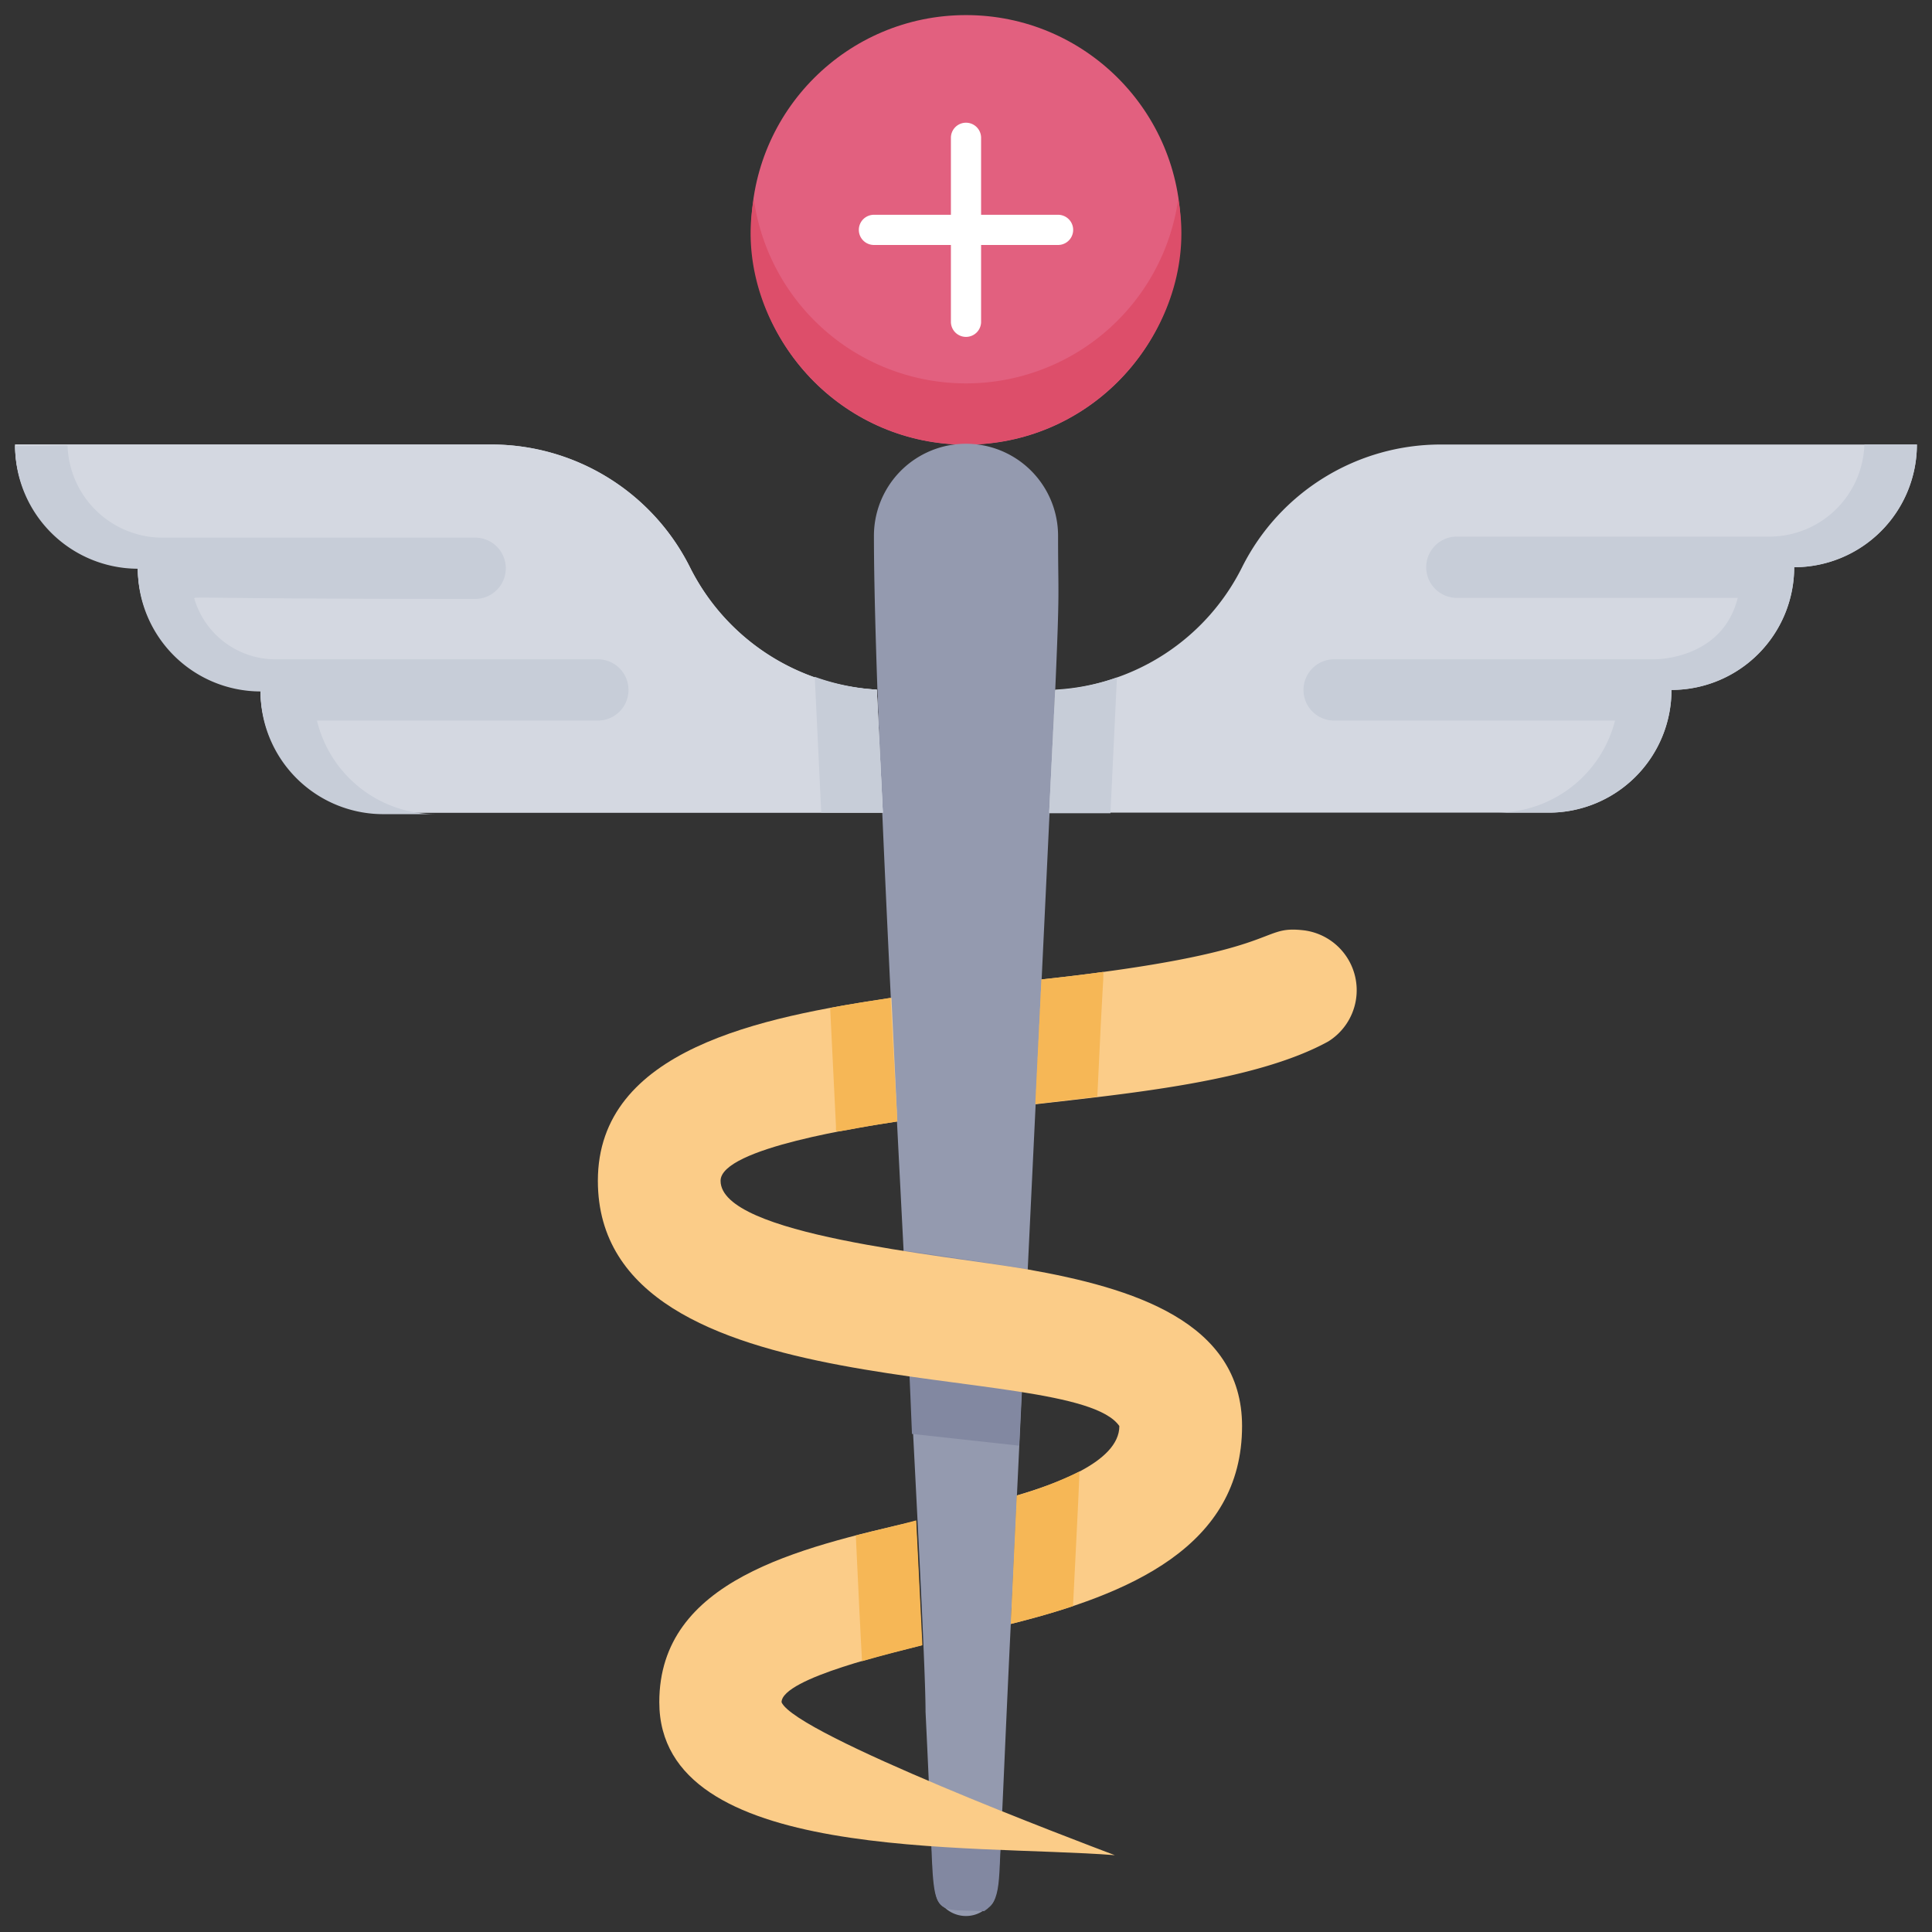 <svg xmlns="http://www.w3.org/2000/svg" viewBox="0 0 128 128"><rect x="0" y="0" width="128" height="128" fill="#333333" stroke="none"/><defs><style>.cls-1{fill:#e2607f;}.cls-2{fill:#dd4e6a;}.cls-3{fill:#949aaf;}.cls-4{fill:#8288a1;}.cls-5{fill:#d4d8e1;}.cls-6{fill:#fbcc88;}.cls-7{fill:#c7cdd8;}.cls-8{fill:#f6b756;}.cls-9{fill:none;}.cls-10{fill:#fff;}</style></defs><title>Caduceus</title><g id="Caduceus"><circle class="cls-1" cx="64" cy="15.23" r="14.23"/><path class="cls-2" d="M64,29.45c-9.09,0-15.53-8.44-14.06-16.26a14.2,14.2,0,0,0,28.12,0C79.53,21,73.11,29.45,64,29.45Z"/><path class="cls-3" d="M70.1,35.55c0,8.25.51-4.38-3.13,72-.92,19-.59,18.25-1.77,19a2.05,2.05,0,0,1-2.58-.14c-.93-.75-.68-.3-1.3-13,0-6.66-3.42-62.07-3.42-77.91a6.1,6.1,0,1,1,12.2,0Z"/><path class="cls-4" d="M68.08,84.1c-.48,9.89-.36,7.29-.56,11.68L60.42,95c-.2-4.86-.08-2.2-.57-12.15C61.36,83.05,66.11,83.76,68.08,84.1Z"/><path class="cls-5" d="M127,29.45a8.13,8.13,0,0,1-8.13,8.13,8.13,8.13,0,0,1-8.13,8.13,8.13,8.13,0,0,1-8.13,8.13H69.51l.4-8.15a14.69,14.69,0,0,0,12.38-8.11,14.72,14.72,0,0,1,13.15-8.13Z"/><path class="cls-5" d="M58.09,45.69a14.71,14.71,0,0,1-12.38-8.11,14.72,14.72,0,0,0-13.15-8.13H1a8.13,8.13,0,0,0,8.13,8.13,8.13,8.13,0,0,0,8.13,8.13,8.13,8.13,0,0,0,8.13,8.13h33.1"/><path class="cls-5" d="M58.49,53.84H25.39a8.13,8.13,0,0,1-8.13-8.13,8.13,8.13,0,0,1-8.13-8.13A8.13,8.13,0,0,1,1,29.45H32.56a14.72,14.72,0,0,1,13.15,8.13,14.68,14.68,0,0,0,12.38,8.11Z"/><path class="cls-6" d="M88,69c-4.83,2.66-13.34,3.46-19.39,4.16L69,64.89c16.15-1.76,14.3-3.56,17.23-3.27A4,4,0,0,1,88,69Z"/><path class="cls-6" d="M82.29,94.48c0,8-7.51,11.16-15.32,13.11l.4-8.51c2.34-.7,6.79-2.17,6.79-4.6C71,89.89,39.61,93.75,39.61,78.23c0-8.71,10.83-10.85,19.45-12.12l.39,8.19c-2.16.33-11.71,1.75-11.71,3.93,0,3.6,14.57,4.88,20.34,5.87C75,85.32,82.29,87.54,82.29,94.48Z"/><path class="cls-4" d="M66.38,120c-.23,4.85,0,5.85-1.18,6.62-3.92-.18-3.22.8-3.66-8.61C63.17,118.69,64.83,119.38,66.38,120Z"/><path class="cls-6" d="M73.86,122.91c-9.67-.75-30.18.54-30.18-10.14,0-8.08,9.22-10.21,17-12l.4,8.23c-1.6.41-9.3,2.17-9.3,3.78C52.73,114.93,71.61,122.06,73.86,122.91Z"/><path class="cls-7" d="M39.61,43.68H18.38a5.61,5.61,0,0,1-5.5-4c-.05-.2-.65,0,18.6,0a2,2,0,0,0,0-4.06H10.89a6.3,6.3,0,0,1-6.41-6c0-.2.2-.07-3.48-.07a8.15,8.15,0,0,0,8.13,8.13,8.14,8.14,0,0,0,8.13,8.13,8.13,8.13,0,0,0,8.13,8.13h3.47A8.1,8.1,0,0,1,21,47.74H39.61A2,2,0,0,0,39.61,43.68Z"/><path class="cls-7" d="M123.52,29.45a6.3,6.3,0,0,1-6.41,6.1H96.52a2,2,0,0,0,0,4.06h18.61c-1,4-5.23,4.07-5.51,4.07H88.39a2,2,0,0,0,0,4.06H107a8.1,8.1,0,0,1-7.86,6.1h3.47a8.13,8.13,0,0,0,8.13-8.13,8.15,8.15,0,0,0,8.13-8.13A8.15,8.15,0,0,0,127,29.45Z"/><path class="cls-7" d="M58.09,45.69l.4,8.15H54.41l-.43-9A14.77,14.77,0,0,0,58.09,45.69Z"/><path class="cls-7" d="M74,44.88l-.43,9H69.51l.4-8.15A14.77,14.77,0,0,0,74,44.88Z"/><path class="cls-8" d="M59.45,74.3c-4.66.7-4,.94-4.07.21L55,66.78c1.3-.26,2.66-.46,4-.67Z"/><path class="cls-8" d="M61.11,109c-1.22.31-2.66.67-4,1.06-.05-1.16,0,.43-.41-8.33,1.35-.35,2.71-.65,4-1Z"/><path class="cls-8" d="M67.37,99.08a24.72,24.72,0,0,0,4.15-1.59c-.1,2.26,0,.37-.43,8.92-1.34.45-2.74.84-4.12,1.18Z"/><path class="cls-8" d="M73.1,64.39c0,1,0-.41-.4,8.27l-4.11.48L69,64.89C70.3,64.75,71.7,64.59,73.1,64.39Z"/><path class="cls-9" d="M74.16,96.52l-18.29-2"/><path class="cls-10" d="M63,21.32V9.13a1,1,0,0,1,2,0V21.32A1,1,0,0,1,63,21.32Z"/><path class="cls-10" d="M70.1,16.23H57.9a1,1,0,0,1,0-2H70.1A1,1,0,0,1,70.1,16.23Z"/></g></svg>